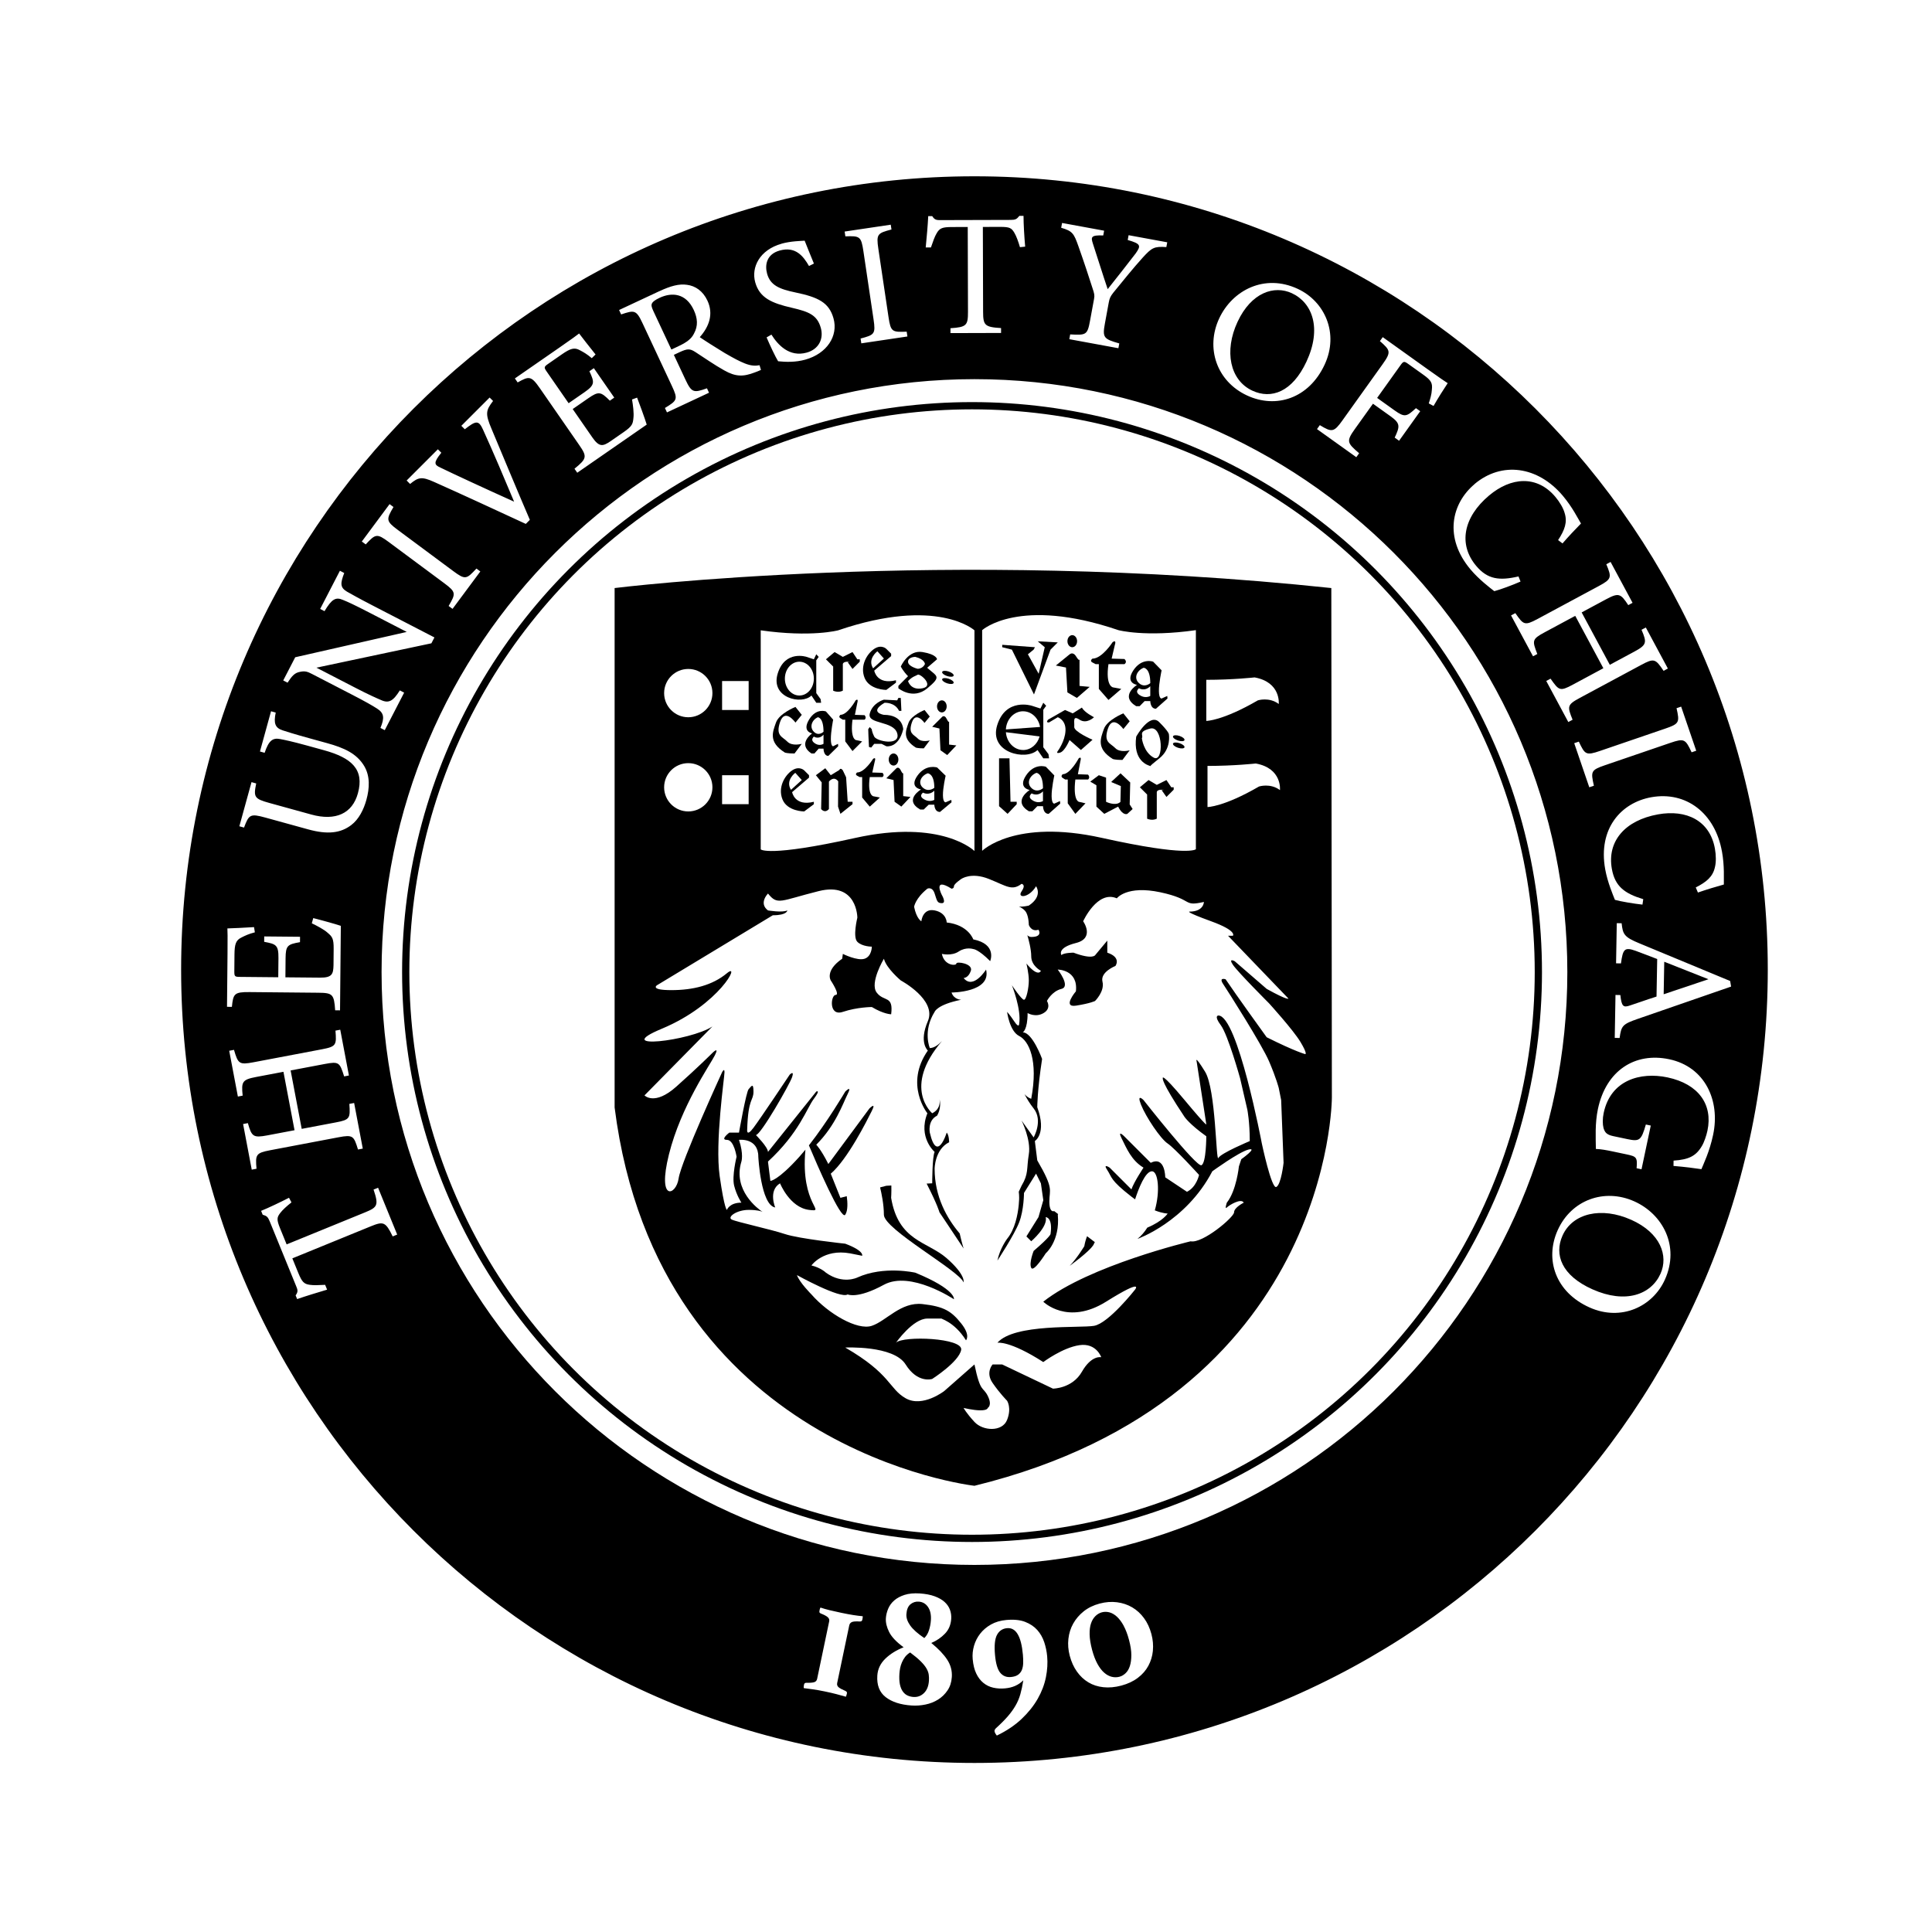 <?xml version="1.0" encoding="UTF-8"?>
<svg id="Capa_1" xmlns="http://www.w3.org/2000/svg" viewBox="0 0 800 800">
  <defs>
    <style>
      .cls-1, .cls-2 {
        fill: none;
      }

      .cls-2 {
        stroke: #000;
        stroke-width: 3px;
      }

      .cls-2, .cls-3 {
        stroke-miterlimit: 10;
      }

      .cls-3 {
        stroke: #000;
      }

      .cls-3, .cls-4 {
        fill: #000;
      }
    </style>
  </defs>
  <circle class="cls-2" cx="402.5" cy="402.5" r="234.5"/>
  <path class="cls-3" d="M480.5,498.5s1.16-1.11,1.58-8.55l8.42,6.55-5,5-5-3Z"/>
  <path class="cls-3" d="M499.5,514.5s7-3,10-8c0,0,1-1.7,0,3.15,0,0-5,16.39-10,19.62,0,0-2,.23-2-4.77s2-10,2-10Z"/>
  <path class="cls-3" d="M373.5,379.5s-1,5,5,6,14-2,18,2,2,2,2,3-4-2-4-2c0,0-12,0-17,2s-8.12-5.4-8.12-5.4c0,0,.12-2.6,4.12-5.6Z"/>
  <path class="cls-3" d="M333.5,497.5s-3-8-2-14c0,0-6,4-6,5,0,0,3,5,8,9Z"/>
  <path class="cls-3" d="M302.5,507.5l8,3s4,6.24,0,16.12c0,0-4-3.12-5-9.12s0,1-3-10Z"/>
  <path class="cls-1" d="M341,304.53v3.53s-1,.94-3-.06-1-3-1-3c0,0,.75.77,1.88.39s2.12-1.32,2.12-.85Z"/>
  <g>
    <path class="cls-4" d="M465.16,301.88l2.62-3.21-2.62-3.28s-6.76,2.7-8.07,6.49-3.31,8.02,3.69,12.41c0,0,1,.39,4,.39l3-4s-3.99,1.15-6-.93c-2-2.07-4.93-2.3-3-8.07,2-6,6.38.21,6.38.21Z"/>
    <path class="cls-4" d="M442.88,306.43l4.7,4.13,4.81-4.24s-7.74-3.33-7.57-5.33c.18-2-.82-5,2.18-3s6-1,6-1c0,0-4-2-5-4l-3.8,2.4-3.2-1.4-7,4s-1.23,1.31.39,1.16l3.61-2.16s3.4,1.09,3.2,5.55c-.2,4.45-3.2,8.45-3.2,8.45,0,0-1,1.28,1,.64,2-.64,3.88-5.21,3.88-5.21Z"/>
    <path class="cls-4" d="M476.36,317.19c.14-.24.92-.99,3.71-3.19,5.07-4,3.93-10,3.93-10,0,0,0-1-4-5s-9.52,6.03-9.52,6.03c-1.38,9.98,4.71,11.88,5.88,12.16ZM476.31,301.67c5.31-1.33,5.69,14.33,1.43,12.05-4.26-2.28-4.92-8.04-4.92-8.04.82-1.32-1.82-2.68,3.49-4.01Z"/>
    <path class="cls-4" d="M476.55,317.23s-.07-.01-.19-.04c-.12.19.19.04.19.04Z"/>
    <path class="cls-4" d="M392.19,279.95c1.31.43,2.52.35,2.69-.17s-.75-1.3-2.06-1.73c-1.31-.43-2.52-.35-2.69.17-.17.52.75,1.3,2.06,1.73Z"/>
    <path class="cls-4" d="M392.19,282.95c1.31.43,2.52.35,2.69-.17s-.75-1.3-2.06-1.73c-1.31-.43-2.52-.35-2.69.17-.17.52.75,1.3,2.06,1.73Z"/>
    <path class="cls-4" d="M336,288l2,3h2l-.2-1.5-1.8-2.5v-13.57l1-1.43-1-1.08-1,2.08-3-1s-9-3-12,7,10,13,14,9ZM331,274c3.31,0,6,3.13,6,7s-2.69,7-6,7-6-3.13-6-7,2.69-7,6-7Z"/>
    <path class="cls-4" d="M345,286s2,1,4,0v-11s0-1,2-1,0,.16,0,.16l2,2.84,3-3v-1h-1l-2-3-4,2-3.41-2-3.59,3,3,3v10Z"/>
    <path class="cls-4" d="M328,328l7-6v-1l-2-2s-2-2-5,0-6,7-4,12,9,5,9,5l4-3v-1c-8,2-9-4-9-4ZM329.31,320l2.69,3-4.47,4.06c-2.47-3.94,1.78-7.06,1.78-7.06Z"/>
    <path class="cls-4" d="M384,285c6-5,4-4.84,0-8.42-.03-.03-.05-.05-.08-.07l4.08-3.51s0-2-6-3-9,6-9,6c0,0,1,2,3,4l-4,4v1s6,5,12,0ZM379,272c4,1,4,3,4,3-1,2-3.02,1.93-3.02,1.93,0,0-3.98-.93-3.98-2.93s3-2,3-2ZM376,282c2-2,3-2,4-2.61,1-.61,7,4.61,2,5.61s-6-3-6-3Z"/>
    <path class="cls-4" d="M483,323l-4,2-3.41-2-3.59,3,3,3v10s2,1,4,0v-11s0-1,2-1,0,.16,0,.16l2,2.84,3-3v-1h-1l-2-3Z"/>
    <path class="cls-4" d="M487.78,306.63c1.31.43,2.52.35,2.69-.17.17-.52-.75-1.3-2.06-1.73-1.31-.43-2.52-.35-2.69.17-.17.52.75,1.3,2.06,1.73Z"/>
    <path class="cls-4" d="M488.41,307.73c-1.31-.43-2.52-.35-2.69.17-.17.52.75,1.3,2.06,1.73,1.31.43,2.52.35,2.69-.17.17-.52-.75-1.3-2.06-1.73Z"/>
    <path class="cls-4" d="M367,285.68l4-3v-1c-8,2-9-4-9-4l7-6v-1l-2-2s-2-2-5,0-6,7-4,12,9,5,9,5ZM363.31,269.68l2.69,3-4.47,4.06c-2.47-3.94,1.78-7.06,1.78-7.06Z"/>
    <path class="cls-4" d="M329,312l3-4s-3.99,1.15-6-.93c-2-2.07-4.93-2.3-3-8.07,2-6,6.38.21,6.38.21l2.62-3.21-2.62-3.28s-6.76,2.7-8.07,6.49c-1.31,3.79-3.31,8.02,3.69,12.41,0,0,1,.39,4,.39Z"/>
    <path class="cls-4" d="M382.83,299.34l2.16-2.64-2.16-2.7s-5.56,2.22-6.64,5.34c-1.08,3.12-2.73,6.6,3.04,10.22,0,0,.82.32,3.29.32l2.47-3.29s-3.29.95-4.94-.76c-1.65-1.71-4.06-1.9-2.47-6.65,1.65-4.94,5.25.17,5.25.17Z"/>
    <path class="cls-4" d="M341,310s0,3,2,3l4.08-4-.08-1-2,1s-.92.23-.96-2.89.96-8.11.96-8.11l-3-3.4s-4-1.6-7,3.4,1.3,5.68,1.3,5.68c0,0-6.3,4.32-.3,8.32h1.23l1.77-2h2ZM338.65,297s2.35,0,2.35,6c0,0-2,2-4,0s-.7-5,1.65-6ZM337,305s2,1.42,4-.79v3.79s-1.49,1-3.24,0-1.76-2-.76-3Z"/>
    <path class="cls-4" d="M391.57,332.21s-1.08.23-1.12-2.89c-.05-3.11,1.12-8.11,1.12-8.11l-3.51-3.4s-4.68-1.6-8.19,3.4,1.52,5.68,1.52,5.68c0,0-7.37,4.32-.35,8.32h1.44l2.07-2h2.34s0,3,2.34,3l4.78-4-.09-1-2.34,1ZM386.88,331.21s-1.74,1-3.8,0c-2.06-1-2.06-2-.89-3,0,0,2.34,1.42,4.68-.79v3.79ZM382.2,326.21c-2.34-2-.82-5,1.93-6,0,0,2.75,0,2.75,6,0,0-2.34,2-4.68,0Z"/>
    <path class="cls-4" d="M436.57,332.76s-1.08.24-1.12-3.06c-.05-3.3,1.12-8.61,1.12-8.61l-3.51-3.6s-4.68-1.7-8.19,3.6,1.52,6.02,1.52,6.02c0,0-7.37,4.58-.35,8.83h1.44l2.07-2.12h2.34s0,3.18,2.34,3.18l4.78-4.24-.09-1.06-2.34,1.06ZM431.88,331.7s-1.74,1.06-3.8,0c-2.06-1.06-2.06-2.12-.89-3.18,0,0,2.34,1.5,4.68-.84v4.02ZM427.2,326.39c-2.34-2.12-.82-5.3,1.93-6.36,0,0,2.75,0,2.75,6.36,0,0-2.34,2.12-4.68,0Z"/>
    <path class="cls-4" d="M470.46,292.42h1.44l2.07-2.12h2.34s0,3.18,2.34,3.18l4.78-4.24-.09-1.06-2.34,1.06s-1.08.24-1.12-3.06c-.05-3.3,1.12-8.61,1.12-8.61l-3.51-3.6s-4.68-1.7-8.19,3.6c-3.51,5.3,1.52,6.02,1.52,6.02,0,0-7.37,4.58-.35,8.83ZM476.31,288.17s-1.74,1.06-3.8,0-2.06-2.12-.89-3.18c0,0,2.34,1.5,4.68-.84v4.02ZM473.56,276.51s2.75,0,2.75,6.36c0,0-2.34,2.12-4.68,0-2.34-2.12-.82-5.3,1.93-6.36Z"/>
    <ellipse class="cls-4" cx="390" cy="292.5" rx="2" ry="2.5"/>
    <ellipse class="cls-4" cx="444" cy="265.5" rx="2" ry="2.5"/>
    <path class="cls-4" d="M354.39,306.43s-2.39-.43-1.39-8.43h5s1-.72,0-1.86l-4-.14,1-5s.62-2-.69-1c0,0-3.31,6-6.31,6,0,0-1,.8,0,1.4l1,.6h1v9l3,4,4-4-2.61-.57Z"/>
    <path class="cls-4" d="M452.35,274.31l1.33.69h1.33v10.27l3.98,4.56,5.31-4.56-3.46-.65s-3.17-.49-1.85-9.62h6.63s1.33-.82,0-2.12l-5.31-.16,1.33-5.7s.82-2.28-.91-1.14c0,0-4.39,6.85-8.37,6.85,0,0-1.33.91,0,1.6Z"/>
    <path class="cls-4" d="M446.33,320.59l1.05-5.47s.65-2.19-.72-1.09c0,0-3.48,6.56-6.63,6.56,0,0-1.05.87,0,1.53l1.05.66h1.05v9.85l3.15,4.38,4.2-4.38-2.74-.62s-2.51-.47-1.46-9.23h5.26s1.05-.78,0-2.03l-4.2-.16Z"/>
    <path class="cls-4" d="M361.2,319.86l1.05-4.71s.65-1.89-.72-.94c0,0-3.48,5.66-6.63,5.66,0,0-1.05.75,0,1.32l1.05.57h1.05v8.48l3.15,3.77,4.2-3.77-2.74-.53s-2.51-.41-1.46-7.95h5.26s1.05-.67,0-1.75l-4.2-.13Z"/>
    <path class="cls-4" d="M359.84,309.4c.01.11.03.31.05.47-.01-.11-.03-.26-.05-.47Z"/>
    <path class="cls-4" d="M359.84,309.39s0,0,0,0c0,0,0,0,0,.01,0,0,0,0,0-.01Z"/>
    <path class="cls-4" d="M359.84,309.38s0-.05,0-.08h0s0,.03,0,.08Z"/>
    <path class="cls-4" d="M360.15,295.49c-1.15,4.51,9.9,2.86,11.37,8.19s-8.53,3.32-9.53,1.32-1.01-3.06-1.01-3.06l-.83-.88-.63.88s.14,5.27.29,7.18c0,.07.01.13.02.19l.92.24,1.25-1.55h3l2,1s5,1,7-7c0,0,0-6-8-6,0,0-6.43-1,.28-5,0,0,4.28-.29,6,3.36h.97l-.26-5.36h-1l-.47,1-5.53-.28s-4.69,1.27-5.85,5.77Z"/>
    <path class="cls-4" d="M374,320s0,1-1-1-2-.7-2-.7l-4,3.97,3,.72.42,9,2.8,2,3.78-4-3-.34v-9.66Z"/>
    <ellipse class="cls-4" cx="370" cy="314.5" rx="2" ry="2.5"/>
    <path class="cls-4" d="M393,298.67s0,1-1-1-2-.7-2-.7l-4,3.97,3,.72.42,9,2.8,2,3.78-4-3-.34v-9.66Z"/>
    <path class="cls-4" d="M442.8,271.03l-5.6,4.55,4.2.83.59,10.3,3.92,2.29,5.3-4.58-4.2-.39v-11.05s0,1.14-1.4-1.14c-1.4-2.29-2.8-.8-2.8-.8Z"/>
    <path class="cls-4" d="M350.34,321.82l-1.34-2.82s-.89-1.36-1.44-.18l-3.56,2.18-2.27-2.89-3.89,2.89,2.41,2.97-.24,11.03s1.46,2,3.23,0v-11.35s1.93-2.6,3.85-.13l-.08,10.47,1,3,5-4v-1.01h-2s-.66-10.18-.66-10.18Z"/>
    <polygon class="cls-4" points="428.15 287.56 435 269 438 266 429.69 265.55 432.61 268 430.09 279 425.63 270.92 428 269 428.55 268 415 267 415 268 419 269 428.15 287.56"/>
    <path class="cls-4" d="M429.61,310.56l2.39,3.44h2.39l-.24-1.72-2.14-2.86v-15.54l1.19-1.64-1.19-1.24-1.19,2.38-3.58-1.15s-10.73-3.44-14.31,8.02c-3.58,11.45,11.93,14.89,16.7,10.31ZM423.65,310.56c-3.76,0-6.83-3.25-7.13-7.37l13.96,1.75c-.91,3.26-3.62,5.63-6.83,5.63ZM423.65,294.53c3.49,0,6.39,2.8,7.02,6.49l-14.16,1.02c.23-4.19,3.33-7.52,7.13-7.52Z"/>
    <polygon class="cls-4" points="418 314 413.69 314 413.69 333.82 417.22 337 421 333 421 331.99 418.43 331.99 418 314"/>
    <path class="cls-4" d="M468,324l-4.01-3.79-3.77,3.48v.17s3.89,1.64,3.89,1.64l-.17,6.55s-.08.08-.13.12c-2.05,1.71-5.81-.17-5.81-.17v-10l-3-1-3.54,2.65,2.54,1.52v8.83l3.26,3,5.74-3c2,4,3.82,3,3.82,3l2.18-2-1.22-1.9.22-9.1Z"/>
  </g>
  <g>
    <path class="cls-4" d="M449,516s-2.93,4.87-6.05,8.16c3.91-2.9,9.42-7.25,10.05-9.16.07-.21.2-.43.36-.65l-3.23-2.46c-.5,1.28-.89,2.65-1.14,4.11Z"/>
    <path class="cls-4" d="M360,459l-17,23c-3-6-5-8-5-8,8-8,11-17,13-21s-1-1-1-1c0,0-7.31,12.42-15.05,22.27,3.18,7.56,13.37,31.25,15.05,28.73,1.15-1.73.98-5.13.62-7.69l-2.62.69-4-10c7-6,15-22,17-26s-1-1-1-1Z"/>
    <path class="cls-4" d="M392,521c-8-7-20-7-23-25,0,0,.15-2.1.09-5.11l-2.09.11-2.57.68c.59,2.43,1.57,7.12,1.57,11.32,0,6,31,23,33,28,0,0,1-3-7-10Z"/>
    <path class="cls-4" d="M254.5,243.5v215.08c18,142.08,149,156.65,149,156.65,148-36.27,148-160.73,148-160.73l-.23-211c-160.23-17-296.77,0-296.77,0ZM499.5,281.5c11,0,20-1,20-1,11,2,10,11,10,11-4-3-8.66-1.49-8.66-1.49-14.66,8.51-21.34,8.51-21.34,8.51v-17.03ZM530,327.16c-4-3-8.66-1.49-8.66-1.49-14.66,8.51-21.34,8.51-21.34,8.51v-17.03c11,0,20-1,20-1,11,2,10,11,10,11ZM406.69,260.93s15.34-14,56.42,0c0,0,11.08,3,32.08,0v90.71s-3,3.29-39-4.71-49.5,5.38-49.5,5.38v-91.38ZM315,261c21,3,32.08,0,32.08,0,41.08-14,56.42,0,56.42,0v91.38s-13.5-13.38-49.5-5.38-39,4.71-39,4.71v-90.71ZM299,282h11v12h-11v-12ZM299,321h11v12h-11v-12ZM285,277c5.52,0,10,4.48,10,10s-4.48,10-10,10-10-4.48-10-10,4.48-10,10-10ZM285,316c5.52,0,10,4.48,10,10s-4.48,10-10,10-10-4.48-10-10,4.48-10,10-10ZM540.5,436.5s-4-1-16-7c0,0-13-18-17-24,0,0-3-1-1,2s16,25,19,32,4,11,4,11l1,5,1,26s-1,9-3,10-6-18-6-18c0,0-10-53-18-53,0,0-2,0,1,4s8,22,8,22l3,13s1,5,1,13c0,0-12,5-13,7s-1-28.43-5.5-35.72-3.5-4.28-3.5-4.28l4,26s1,2-9-10-9-9-9-9c0,0-1,1,9,16,0,0,2,3,9,8,0,0,0,11-2,12s-24-27-24-27c0,0-3-3-1,2s8,14,11,16,13,13,13,13c0,0-1,5-5,7l-9-6s0-9-6-6l-11-11s-3-3-1,1,4,9,9,12c0,0-4,6-5,9l-9-9s-3-2-1,1,1,4,10,11c.52.4,1.02.77,1.51,1.13,1.44-4.42,4.21-11.63,6.99-11.63,2.56,0,3.48,8.19,1.18,16.19,3.35,1.3,5.32,1.31,5.32,1.31,0,0-1.86,3.07-8.43,5.84-1.12,1.77-2.46,3.38-4.07,4.66,0,0,20-7,31-28,0,0,11-8,15-9s-3,4-3,4l-1,3s-1,10-5,15c0,0-1,3,0,2s6-4,7-2c0,0-4,2-4,4s-13,13-18,12c0,0-42,10-61,25,0,0,10,10,26,0s12-5,12-5c0,0-11,14-17,15s-33-1-40,7c0,0,5-1,19,8,0,0,8-6,15-7s9,5,9,5c0,0-4-1-8,6s-12,7-12,7l-21-10h-4s-3,3.27,0,7.63,6,7.37,6,7.37c0,0,2,2.97,0,7.98s-10,4.61-13.5.81c-3.5-3.8-4.5-5.8-4.5-5.8,0,0,4,1,7,1s3-1,3-1c0,0,2-1,0-5s-3-1-5.5-13l-12.5,11s-9,7-16,3-6-10-25-21c0,0,20-1,25,7s11,6,11,6c0,0,11-7,12-12s-24-6-27-3c0,0,7-10,13-10s5.73,0,5.86,0h.14c-1,0,5,1,10,9,0,0,2-2-2-7s-7-7-16-8-15,7-21,9-18-5-25-13c0,0-5-5-6-8,0,0,18,10,21,8,0,0,4,2,15-4s29,6,29,6c0,0,1-4-16-11,0,0-13-3-24,2,0,0-6,3-13-2,0,0-2-2-6-3,0,0,5-7,16-5l5,1s1-2-7-5c0,0-19-2-25-4s-20-5-22-6,2-4,7-4c3.7,0,5.21.55,5.74.83-1.78-1.19-12.41-8.91-8.74-20.83,0,0,1-3-1-9,0,0,8-1,8,7,0,0,1,20,7,21,0,0-3-7,2-10,0,0,4,10,12,11,7.58.95-3.68-1.71-1.49-24.93-.84,1.02-1.68,2.01-2.51,2.93-9,10-12,10-12,10l-1-8c13-12,16-22,19-26s1-3,1-3l-20,25c0-2-5-7-5-7,2,0,14-21,15-24s-1-1-1-1c0,0-12,18-15,22s-2.61.76-2.61.76c.39-13.24,2.61-11.76,2.61-15.76s-1-2-2-1-4,18-4,18h-4s-4,3-1,3,4,7,4,7c0,0-2,8-1,12s3,7,3,7c-5,0-6,3-6,3,0,0-1,0-3-14s2-41,2-43-1,0-1,0c0,0-17,37-18,44s-9,10-4-10,17-37,19-41-1-1-1-1c0,0-6,6-15,14s-13.13,3.59-13.13,3.59l28.12-28.54c-9.09,5.99-42.59,9.95-20.98.95,24-10,33-28,27-23s-14,7-23,7-6-2-6-2l48-29c6,0,6-2,6-2-2,1-8,0-8,0-4-3,0-7,0-7,4,5,5,3,21-1s16,11,16,11c0,0-2,8,0,10s6,2,6,2c0,0,0,4-3,5s-9-2-9-2l-.28,2c-7.28,5-4.72,9-4.72,9,0,0,4,6,2,6s-3,9,3,7,12-2,12-2c5,3,8,3,8,3,1-8-3-5-6-9s3-14,3-14c1,4,7,9,7,9,0,0,15,8,11.19,16.86s0,12.16,0,12.16c-9.81,14.03-.19,25.97-.19,25.97-4,10,3,16,3,16-1,2-1,13-1,13l-2.31.12c4.57,8.94,5.31,11.88,5.31,11.88l10,15s-.77-2.44-1.62-6.23c-5.29-6.23-10.38-15.22-10.38-26.77,0,0,0-8,6-11,0,0,0-3-1-4,0,0-4,13-7,0,0,0-1-5,3-7,0,0,1.97-2.95,1.02-6.91.12.58.64,4.08-3.02,5.91,0,0-12.5-10.6,4.05-29.9-1.12,1.18-3.08,2.9-5.05,2.9,0,0-3-7,2-15,0,0,1-3,11-5,0,0-3,0-4-3,0,0,16.59,0,14.3-9.5,0,0-5.3,8.5-9.3,3.5,0,0,2,0,3-3s-6-4-6-3-5,1-6-4c0,0,4,1,7-1s6-1,6-1c0,0,2,0,7,5,0,0,3-7-7-9,0,0-2-6-11-7,0,0,0-4-5-5s-5.5,4.5-5.5,4.5c0,0-2-1-3-6,0,0,.5-3.5,5.5-7.5,0,0,2-1,3,2s1,4,3,4,0-3.36,0-3.36c0,0-4-7.64,4-2.64,0,0,1,0,1-1s3-3,3-3c0,0,4.08-3,11.54,0s9.46,5,13.46,2c0,0,2,.25,0,3.13s3,2.87,6-2.13c0,0,3,4-3,8,0,0-2.54.63-4.08.38.97.46,2.44,1.33,3.08,2.62,1,2,1,5,1,5,0,0,1,3,4,2,0,0,2,3-3,3,0,0-1.04-.01-1.62-.77.58,1.96,1.62,5.88,1.62,8.77,0,4,4,6,4,6,0,0-1,3-6-3,0,0,1,4,1,7s-1,8-2,8-5-6-5-6c0,0,4,10,3,16,0,0,0,2-2-1s-3-4-3-4c0,0,1,8,5,10s8,10,5,26c0,0-1.42-.37-2.78-1.92.95,1.85,2.21,3.96,3.78,5.92,4,5,0,12,0,12l-5-7s4,8,3,14,0,8-3,13l-1.16,2.49c.1.85.16,1.69.16,2.51,0,0,0,4.93-1.5,9.99-.74,2.5-1.85,5.03-3.5,7.01,0,0-3,4-4,9,0,0,7-10.64,9-15.82,2-5.18,2-12.18,2-12.18l5-8,2,4,1,7-2,7-5,8,2,2s7-6,6-10c0,0,3,0,2,7,0,0,0,1-7,7,0,0-2,5-1,7s6-6,6-6c0,0,6-5,5-16,0,0,.05-.09.14-.25l-1.64-1.25s-2,1-2-4,2-5-5-17l-1-8s5-3,1-14c0,0,0-7,2-20,0,0-4-11-8-11,0,0,2-1,2-8,0,0,3.27,2,6.63,0,3.37-2,1.37-5,1.37-5,0,0,2-4,6-5s-1.53-8-1.53-8c0,0,8.53,0,7.53,9,0,0-5.84,6.86.08,5.93,5.92-.93,7.85-1.93,7.85-1.93,0,0,4.07-4,3.07-8s5.36-6.5,5.36-6.5c0,0,2.64-3.5-3.36-5.5v-5l-5,6s-1,2-9-1c0,0-4,0-5,1,0,0-2-3,6-5s3-9,3-9c0,0,5.88-13,13.94-9.5,0,0,4.06-5.5,18.06-2.5s9,6,18,4c0,0,0,4-6,4,0,0-2,0,9,4s9,6,9,6h-2l25,26s0,1-9-4l-13.23-11.45s-2.77-1.55-.77,1.45,15,16,15,16c0,0,10,11,13,16s2,5,2,5Z"/>
    <path class="cls-4" d="M417.01,674.18c-1.87.17-3.25,1.09-4.16,2.76-.91,1.67-1.19,4.44-.84,8.32.32,3.54,1.03,5.99,2.14,7.36,1.11,1.37,2.6,1.97,4.46,1.8,1.29-.12,2.3-.45,3.02-.99.72-.55,1.24-1.23,1.55-2.05s.48-1.78.5-2.86c.02-1.09-.02-2.2-.12-3.35-.69-7.65-2.87-11.31-6.55-10.98Z"/>
    <path class="cls-4" d="M380.43,663.2c-1.29-.09-2.44.28-3.43,1.1-.99.82-1.56,2.19-1.68,4.11-.1,1.48.42,3.04,1.56,4.65,1.14,1.62,3.09,3.36,5.85,5.23.88-.85,1.53-1.94,1.95-3.26.42-1.32.69-2.7.78-4.13.15-2.25-.24-4.07-1.18-5.46-.94-1.39-2.23-2.13-3.85-2.24Z"/>
    <path class="cls-4" d="M689.13,398.24l-.24,13.46,18.54-6.22c-6.15-2.41-12.66-4.98-18.3-7.24Z"/>
    <path class="cls-4" d="M383.61,690.84c-.52-.9-1.31-1.88-2.38-2.94-1.06-1.06-2.52-2.27-4.36-3.65-.86.52-1.55,1.13-2.09,1.84-.53.71-.97,1.46-1.31,2.26-.34.79-.59,1.58-.74,2.37-.15.78-.25,1.54-.3,2.25-.12,1.77-.05,3.27.2,4.49.26,1.22.66,2.21,1.22,2.97.55.76,1.21,1.31,1.96,1.65.75.34,1.56.54,2.43.6,1.69.11,3.14-.43,4.36-1.62,1.22-1.19,1.9-2.89,2.05-5.09.06-.86.03-1.71-.08-2.53-.11-.83-.43-1.69-.95-2.59Z"/>
    <path class="cls-4" d="M278,144.72l3.13-1.46c3.39-1.59,5.3-3.12,6.29-5.25,1.66-3.08,1.48-6.18-.17-9.7-3.27-6.98-9.09-7.35-14.11-5-1.89.88-2.88,1.67-3.15,2.27-.37.73-.26,1.47.53,3.17l7.48,15.98Z"/>
    <path class="cls-4" d="M518.54,161.75c7.89,3.68,16.57.58,22.44-12.01,6.39-13.7,2.53-24.32-6.02-28.31-7.31-3.41-16.82-.38-22.51,11.82-5.66,12.14-3.17,24.18,6.09,28.5Z"/>
    <path class="cls-4" d="M675.41,505.08c-12.23-5.47-24.23-2.79-28.4,6.54-3.56,7.95-.32,16.58,12.37,22.25,13.8,6.17,24.36,2.14,28.21-6.47,3.29-7.36.11-16.83-12.18-22.33Z"/>
    <path class="cls-4" d="M403.5,73c-181.43,0-328.5,147.07-328.5,328.5s147.07,328.5,328.5,328.5,328.5-147.07,328.5-328.5S584.93,73,403.5,73ZM716.82,408.52c-12.39,4.32-26.08,9.04-38.61,13.36-6.3,2.19-6.89,2.83-7.56,7.93l-2.02-.04.31-17.78,2.02.04c.49,4.69,1.2,5.28,3.96,4.32,2.82-.89,6.45-2.26,11.01-3.69l.28-15.55c-3.22-1.21-6.01-2.34-8.94-3.4-4.65-1.67-5.25-.67-6.07,5.22l-2.02-.04.29-16.63,2.01.04c.5,4.54.98,5.71,7.41,8.34l37.53,15.57.39,2.31ZM713.03,352.58c1.1,6.09.71,11.28.78,13.68-3.14.86-7.3,2.12-10.74,3.32l-.89-2.11c4.49-2.27,7.09-4.49,7.93-8.38.52-2,.49-4.99,0-7.68-2.1-11.69-11.86-16.3-23.55-14.2-13.67,2.46-21.19,11.13-19.12,22.61,1.3,7.23,5.27,10.17,13,12.51l-.33,2.25c-3.58-.38-9.01-1.3-11.4-1.97-.79-1.98-3.06-7.27-4.03-12.66-3.05-16.93,6.66-27.6,19.06-29.83,14.45-2.6,26.42,6.58,29.28,22.46ZM694.22,293.25l1.91-.65,6.24,18.26-1.91.65c-2.55-5.44-3.01-5.9-8.86-3.89l-27.04,9.25c-5.86,2-5.88,2.62-4.56,8.48l-1.91.65-6.24-18.26,1.91-.65c2.52,5.38,2.98,5.83,8.77,3.85l27.04-9.25c5.86-2,5.95-2.64,4.65-8.44ZM665.13,233.65l1.78-.96,9.1,16.93-1.78.95c-3.17-4.83-3.95-5.23-9.22-2.4l-10.08,5.42,11.66,21.69,10.08-5.42c5.26-2.83,5.33-3.76,3.05-9.08l1.78-.95,9.13,17-1.78.95c-3.34-4.99-3.93-5.33-9.25-2.46l-25.43,13.67c-5.33,2.86-5.21,3.54-2.99,9.04l-1.78.95-9.13-17,1.78-.96c3.46,4.92,3.86,5.36,9.19,2.5l12.68-6.82-11.65-21.69-12.68,6.82c-5.26,2.83-5.18,3.44-3.02,8.98l-1.78.95-9.1-16.93,1.78-.95c3.33,4.83,3.83,5.3,9.16,2.44l25.43-13.67c5.33-2.86,5.34-3.6,3.08-9.01ZM610.57,200.44c11.23-9.46,26.19-7.47,36.58,4.87,3.99,4.74,6.25,9.43,7.5,11.47-2.29,2.31-5.27,5.48-7.65,8.24l-1.82-1.38c2.76-4.21,3.91-7.43,2.7-11.22-.54-1.99-2.06-4.57-3.82-6.66-7.65-9.09-18.41-8.22-27.49-.56-10.63,8.95-12.82,20.21-5.3,29.13,4.73,5.62,9.64,6.19,17.51,4.36l.84,2.12c-3.29,1.46-8.46,3.36-10.87,3.98-1.68-1.32-6.29-4.78-9.81-8.96-11.09-13.16-7.99-27.26,1.65-35.37ZM555.93,174l16.58-23.19c3.64-5.1,3.22-5.75-1.12-9.57l1.17-1.64,18.56,13.27c5.27,3.77,7.3,5.13,8.34,5.79-1.45,2.15-4.15,6.42-5.86,9.44l-1.98-1.06c.65-2.02,1.18-3.76,1.28-5.63.31-2.79-.23-3.88-3.51-6.23l-6.27-4.48c-1.7-1.21-2-1.16-3.21.54l-9.67,13.53,7.26,5.19c4.22,3.02,5.01,2.52,8.82-.95l1.76,1.26-8.75,12.24-1.82-1.3c2.17-4.64,2.43-5.87-1.73-8.85l-7.26-5.19-7.5,10.48c-3.64,5.09-3.22,5.75,1.77,10.03l-1.17,1.64-16.28-11.64,1.17-1.64c5,3.04,5.82,3.01,9.42-2.03ZM504.84,131.85c5.45-11.68,18.78-18.65,32.55-12.23,11.16,5.2,17.16,18.41,11.1,31.39-6.54,14.03-20.14,18.33-32.15,12.73-12.53-5.84-17.22-19.63-11.5-31.89ZM439.77,92.32l17.42,3.2-.36,1.98c-5.23-.23-5.12.74-4.28,3.39,1.97,6,4.13,12.98,6.12,18.84,3.42-4.28,8.88-11.25,11.58-14.78,2.28-3.24,2.2-3.99-3.29-5.58l.37-1.98,16,2.94-.37,1.98c-5.06-.35-6.05.28-9.72,4.29-4.14,4.58-7.66,8.99-12.29,14.65-1.15,1.47-1.52,2.28-1.83,3.98l-1.6,8.71c-1.08,5.88-.52,6.42,5.95,8.27l-.37,1.98-20.32-3.74.36-1.98c6.6.34,7.12.29,8.22-5.66l1.68-9.13c.26-1.42.09-2.11-.66-4.37-1.63-5.06-3.22-9.96-5.82-17.32-1.88-5.32-2.43-6.3-7.15-7.68l.37-1.98ZM384.36,89.5h1.66c1.08,1.72,1.88,1.64,3.89,1.64l28.51-.08c2.02,0,2.59-.29,3.67-1.67h1.73c0,3.38.31,8.56.68,12.74l-2.16.22c-.66-2.3-1.53-4.68-2.32-5.97-1.16-1.94-1.88-2.44-5.84-2.43l-7.2.02.1,35.06c.02,5.62.59,6.41,7.44,6.82v2.02s-20.95.06-20.95.06v-2.02c6.69-.45,7.26-1.17,7.25-6.86l-.1-35.06-6.55.02c-3.96.01-5.11.45-6.33,2.61-.86,1.44-1.43,3.17-2.36,5.84h-2.16c.42-4.39.84-8.92,1.04-12.96ZM368.84,93.04l.3,1.99c-5.82,1.52-6.34,1.89-5.43,8.02l4.21,28.27c.91,6.12,1.51,6.25,7.52,6.02l.3,1.99-19.09,2.84-.3-1.99c5.74-1.51,6.27-1.88,5.37-7.93l-4.21-28.28c-.91-6.12-1.52-6.33-7.46-6.1l-.3-1.99,19.09-2.84ZM323.67,100.89c3.88-1.08,7.99-1.1,9.52-1.23.97,2.42,2.02,5.12,3.83,9.47l-2.03,1.02c-2.45-4.25-5.65-8.22-12.17-6.4-5.41,1.51-6.18,5.98-5.18,9.59,1.33,4.79,5.06,6.36,11.65,7.74,9.52,1.98,14.01,4.17,15.85,10.76,2.03,7.28-2.74,14.59-11.69,17.08-4.16,1.16-8.1.98-11.25.67-1.1-1.79-3.24-6.27-4.77-9.88l2-1.15c2.68,4.26,7.41,9.45,14.63,7.44,4.99-1.39,7.08-5.71,5.82-10.22-1.49-5.34-4.93-6.7-11.96-8.33-8.38-1.92-13.4-4.11-15.2-10.56-1.72-6.17,1.79-13.43,10.95-15.98ZM272.99,120.6c4.76-2.23,8.23-3.14,11.47-2.67,3.47.44,6.6,2.56,8.46,6.53,2.63,5.61.69,10.81-3.16,15.15,2.12,1.47,6.97,4.53,10.3,6.55,4.03,2.33,6.03,3.38,8.29,4.3,2.65,1.07,4.48,1.08,6.16.77l.59,1.95c-.85.4-1.6.67-2.47,1-4.91,1.9-8.04,1.85-12.8-.85-3.97-2.2-8.24-5.21-11.88-7.55-2.28-1.48-3.31-1.47-6.64.09l-2.28,1.07,4.79,10.24c2.59,5.54,3.46,5.53,8.92,3.61l.85,1.83-17.41,8.15-.85-1.83c5.14-3.12,5.47-3.59,2.88-9.14l-12.18-26.02c-2.59-5.54-3.4-5.4-8.83-3.58l-.85-1.83,16.63-7.78ZM231.3,144.16c5.56-3.86,7.83-5.51,8.5-6.07,1.08,1.44,4.4,5.71,6.81,8.69l-1.57,1.53c-1.93-1.64-3.38-2.48-4.89-3.27-2.3-1.3-3.95-.77-7.5,1.69l-5.62,3.9c-1.84,1.27-1.83,1.53-.64,3.25l9.06,13.08,6.57-4.55c4.44-3.08,4.12-4.17,2.04-8.69l1.84-1.27,8.45,12.19-1.83,1.27c-3.72-3.73-4.61-3.99-8.87-1.04l-6.51,4.51,8.16,11.78c2.87,4.14,4.42,3.6,7.42,1.6l5.5-3.81c3.61-2.5,3.83-3.44,4.07-5.88.26-2.02-.18-5.31-.58-7.66l2.1-.76c.71,1.78,3.34,8.99,3.98,11.17l-28.76,19.93-1.15-1.66c5.22-4.23,5.26-5.05,1.9-9.9l-16.2-23.38c-3.65-5.27-4.51-5.11-9.23-2.45l-1.15-1.66,18.11-12.55ZM181.31,186.04l1.43,1.43c-3.36,4.17-2.95,4.99-.36,6.16,4.99,2.44,18.84,8.86,30.5,14.1-3.87-9.27-8.81-20.92-12.83-29.73-1.83-4.07-2.9-3.92-7.59-.25l-1.43-1.43,11.71-11.71,1.43,1.42c-2.95,3.87-3.36,5.19-.61,11.61,1.99,4.73,12.02,28.82,15.84,37.62l-1.68,1.68c-11.2-5.19-27.49-12.72-37.93-17.36-5.19-2.34-6.57-1.99-9.98.82l-1.43-1.43,12.93-12.93ZM161.31,208.74l1.62,1.2c-3.04,5.18-3.15,5.82,1.82,9.51l22.95,17.04c4.97,3.69,5.49,3.36,9.57-1.06l1.62,1.2-11.5,15.49-1.62-1.2c3-5.13,3.11-5.76-1.8-9.41l-22.95-17.04c-4.97-3.69-5.55-3.4-9.58.96l-1.62-1.2,11.5-15.49ZM122.23,272.16l46.19-10.49-15.67-8.1c-5.95-3.08-8.77-4.37-10.78-5.17-2.98-1.3-4.63-.29-7.6,4.67l-1.79-.93,8.17-15.8,1.79.93c-1.67,4.33-1.72,6,1.12,7.71,2.01,1.12,4.63,2.64,10.58,5.71l25.65,13.26-1.26,2.43-47.6,10.09,15.99,8.26c5.76,2.98,8.73,4.27,10.66,5.1,3.33,1.56,5.11.46,7.88-3.95l1.79.93-8.03,15.54-1.79-.93c1.73-4.13,1.56-6.16-1.44-8.04-1.95-1.25-4.76-2.87-10.58-5.87l-16.31-8.43c-1.79-.93-2.88-1.33-4.88-.9-2.23.39-3.31,1.53-5.25,4.5l-1.79-.92,4.96-9.6ZM104.15,323.87l1.94.54c-1.18,5.65-.78,6.36,5.46,8.08l17.35,4.79c10.13,2.79,17.01-.46,19.3-8.79,2.72-9.86-2.53-14.67-14.05-17.84l-7.08-1.95c-6.39-1.76-9.08-2.28-10.99-2.66-3.18-.65-4.8.62-6.5,5.68l-1.94-.54,4.59-16.66,1.94.54c-.93,4.45-.26,6.35,2.9,7.37,1.58.51,4.45,1.45,10.84,3.21l7.5,2.07c7.08,1.95,12.26,4.28,15.39,9.47,2.5,4.2,2.24,9.21.92,14-1.11,4.03-3.13,8.1-6.33,10.5-4.34,3.28-9.69,3.98-17.81,1.74l-17.7-4.88c-6.25-1.72-6.82-1.28-8.83,4.14l-1.94-.54,5.03-18.25ZM94.17,384.44c1.8-.05,7.2-.29,11.02-.54l.34,2.16c-2.45.62-3.97,1.33-5.49,2.11-2.39,1.13-2.91,2.78-2.95,7.1l-.06,6.84c-.02,2.23.19,2.38,2.28,2.4l15.91.15.08-7.99c.05-5.4-1.03-5.77-5.91-6.68l.02-2.23,14.83.14-.02,2.23c-5.19.89-5.92,1.46-5.97,6.64l-.07,7.92,14.33.13c5.04.05,5.49-1.53,5.59-5.13l.06-6.7c.04-4.39-.6-5.12-2.46-6.72-1.5-1.38-4.44-2.92-6.59-3.95l.6-2.16c1.87.45,9.27,2.46,11.42,3.21l-.33,34.99-2.02-.02c-.44-6.7-1.08-7.21-6.99-7.27l-28.44-.27c-6.41-.06-6.78.73-7.33,6.12l-2.02-.02.21-22.03c.06-6.77.02-9.58-.05-10.44ZM106.22,483.95l-1.98.38-3.58-18.89,1.98-.38c1.57,5.57,2.2,6.18,8.07,5.07l11.25-2.13-4.59-24.19-11.25,2.13c-5.87,1.11-6.22,1.98-5.64,7.74l-1.98.38-3.59-18.96,1.98-.38c1.68,5.76,2.14,6.26,8.08,5.14l28.37-5.38c5.94-1.13,6.03-1.8,5.57-7.72l1.98-.38,3.59,18.96-1.98.38c-1.82-5.74-2.07-6.28-8.01-5.15l-14.15,2.68,4.59,24.19,14.15-2.68c5.87-1.11,5.98-1.72,5.58-7.66l1.98-.38,3.58,18.89-1.98.38c-1.72-5.61-2.06-6.21-8-5.08l-28.37,5.38c-5.94,1.13-6.17,1.83-5.65,7.67ZM162.59,511.95c-2.93-6.04-3.82-6.3-9.08-4.15l-32.46,13.26,2.48,6.07c1.5,3.67,2.33,4.57,4.8,4.89,1.66.25,3.48.13,6.3,0l.82,2c-4.23,1.26-8.59,2.58-12.41,3.9l-.63-1.53c1.19-1.65.83-2.36.06-4.23l-10.78-26.4c-.76-1.87-1.25-2.29-2.92-2.77l-.65-1.6c3.13-1.28,7.82-3.51,11.55-5.42l1.02,1.92c-1.89,1.47-3.76,3.17-4.66,4.39-1.36,1.8-1.56,2.66-.06,6.33l2.72,6.67,32.46-13.26c5.2-2.12,5.71-2.96,3.53-9.45l1.87-.76,7.92,19.4-1.87.76ZM357.19,669.96c-.03.24-.06.45-.1.64-.08.38-.21.61-.4.69-.19.08-.38.13-.58.14-1.69-.11-2.83-.03-3.4.24-.57.27-.93.74-1.06,1.4l-4.99,23.82c-.15.71.04,1.28.56,1.74.52.45,1.48.97,2.87,1.56.18.09.34.21.48.36.14.15.18.39.11.72-.09.42-.23.86-.42,1.31-1.2-.35-2.5-.71-3.89-1.07-1.39-.37-3.01-.74-4.84-1.12-1.83-.38-3.44-.67-4.82-.86s-2.67-.36-3.86-.51c-.06-.21-.07-.44-.04-.71.03-.26.07-.51.12-.75.11-.52.43-.77.97-.75,1.56.03,2.66-.05,3.29-.27.63-.21,1.02-.67,1.17-1.37l4.99-23.82c.14-.66-.06-1.23-.6-1.71-.54-.48-1.49-.99-2.85-1.52-.23-.1-.4-.22-.51-.37-.12-.15-.14-.41-.06-.78.04-.19.08-.4.13-.63.05-.23.14-.46.29-.68,1.14.39,2.42.75,3.82,1.09,1.4.34,3.02.71,4.85,1.09,1.83.38,3.45.69,4.85.91,1.4.22,2.73.39,3.98.5,0,.25-.02.49-.04.73ZM394.12,694.5c-.14,2.11-.73,3.93-1.78,5.47-1.04,1.54-2.34,2.8-3.9,3.78-1.56.98-3.3,1.67-5.23,2.06-1.93.4-3.85.53-5.76.4-4.55-.31-8.12-1.46-10.7-3.46-2.58-2-3.74-4.99-3.47-8.97.18-2.68,1.29-5,3.32-6.96,2.03-1.96,4.56-3.53,7.57-4.72-2.98-2.17-4.98-4.28-6-6.32-1.02-2.04-1.47-3.95-1.35-5.72.09-1.29.4-2.59.95-3.91.55-1.31,1.38-2.46,2.51-3.44,1.12-.98,2.56-1.75,4.31-2.31,1.74-.55,3.84-.75,6.28-.59,2.39.16,4.44.55,6.13,1.17,1.69.62,3.06,1.4,4.1,2.33,1.04.94,1.79,2.01,2.24,3.22.45,1.21.63,2.48.54,3.82-.17,2.44-1.02,4.48-2.58,6.1s-3.44,2.92-5.67,3.87c2.96,2.41,5.17,4.73,6.6,6.94,1.44,2.21,2.07,4.61,1.9,7.2ZM433.08,694.53c-.6,3.02-1.73,5.99-3.39,8.91-1.67,2.92-3.89,5.7-6.66,8.33-2.78,2.63-6.2,4.93-10.26,6.89-.6-.72-.92-1.34-.96-1.87-.03-.33.15-.71.55-1.13,2.01-1.82,3.65-3.47,4.94-4.96,1.29-1.49,2.36-2.97,3.21-4.45.86-1.47,1.52-3.05,2-4.73.47-1.68.88-3.6,1.22-5.75-1.95,1.96-4.47,3.08-7.58,3.35-1.72.16-3.34.06-4.87-.29-1.53-.34-2.89-1.01-4.08-1.98-1.2-.98-2.18-2.26-2.95-3.86-.77-1.59-1.26-3.58-1.48-5.98-.17-1.86.02-3.71.55-5.54.53-1.83,1.38-3.5,2.55-5,1.17-1.5,2.65-2.77,4.47-3.8,1.81-1.03,3.94-1.65,6.37-1.87,3.11-.28,5.7-.02,7.77.78,2.07.8,3.75,1.93,5.04,3.38,1.29,1.45,2.24,3.14,2.88,5.05.63,1.92,1.03,3.86,1.21,5.82.25,2.77.08,5.67-.52,8.69ZM477.39,683.53c-.22,2.25-.85,4.32-1.88,6.24-1.03,1.91-2.49,3.58-4.37,5-1.88,1.42-4.15,2.48-6.79,3.19-2.64.7-5.13.93-7.46.68-2.33-.25-4.41-.92-6.24-2.03-1.83-1.1-3.41-2.58-4.72-4.44-1.32-1.86-2.31-4.04-2.97-6.55-.63-2.37-.82-4.7-.56-7,.25-2.3.92-4.42,2-6.34,1.08-1.93,2.53-3.62,4.35-5.07s4.01-2.52,6.56-3.2c2.5-.67,4.92-.85,7.23-.55s4.42,1.01,6.3,2.12c1.89,1.11,3.51,2.6,4.88,4.47,1.37,1.87,2.38,4.06,3.05,6.56.63,2.37.83,4.67.61,6.92ZM403.5,648c-135.59,0-245.5-109.91-245.5-245.5s109.91-245.5,245.5-245.5,245.5,109.91,245.5,245.5-109.91,245.5-245.5,245.5ZM689.43,529.8c-5.03,11.24-18.13,17.45-31.21,11.6-14.13-6.32-18.65-19.86-13.24-31.95,5.64-12.62,19.36-17.53,31.71-12.01,11.77,5.26,18.94,18.49,12.74,32.36ZM709.38,469.85c-1.52,7.19-4.04,12.17-4.86,14.28-2.63-.41-7.01-.97-11.56-1.34l.03-2.2c6.34-.42,9.31-1.93,11.73-6.06.91-1.5,1.87-4.31,2.3-6.36,2.28-10.78-3.64-19.31-16.53-22.04-11.2-2.37-23.55,1.06-26.44,14.72-.51,2.39-.47,4.68-.07,6.24.53,1.66,1.11,2.74,4,3.35l5.78,1.22c5.14,1.09,5.83.64,7.75-6.02l2.04.43-3.83,18.1-2.04-.43c.36-4.49,0-4.86-4.16-5.74l-5.92-1.25c-2.46-.52-4.8-.94-6.78-.99-.06-4.58-.41-10.61.84-16.53,3.38-15.99,15.37-23.61,29.52-20.62,14.86,3.14,21.18,17.13,18.2,31.22Z"/>
    <path class="cls-4" d="M465.28,673.16c-.87-1.58-1.81-2.83-2.83-3.76-1.02-.92-2.06-1.51-3.12-1.78-1.06-.26-2.08-.26-3.06,0-.97.26-1.86.77-2.65,1.53-.79.76-1.41,1.76-1.84,3.02-.44,1.26-.63,2.8-.59,4.63.04,1.83.38,3.95,1.02,6.36.62,2.32,1.36,4.26,2.22,5.82s1.79,2.78,2.8,3.65c1,.88,2.05,1.44,3.13,1.7,1.09.26,2.14.25,3.16-.02.93-.25,1.78-.73,2.55-1.46.78-.73,1.37-1.72,1.78-2.97.41-1.25.61-2.77.61-4.56,0-1.79-.32-3.86-.95-6.23-.63-2.37-1.38-4.34-2.25-5.92Z"/>
  </g>
</svg>
